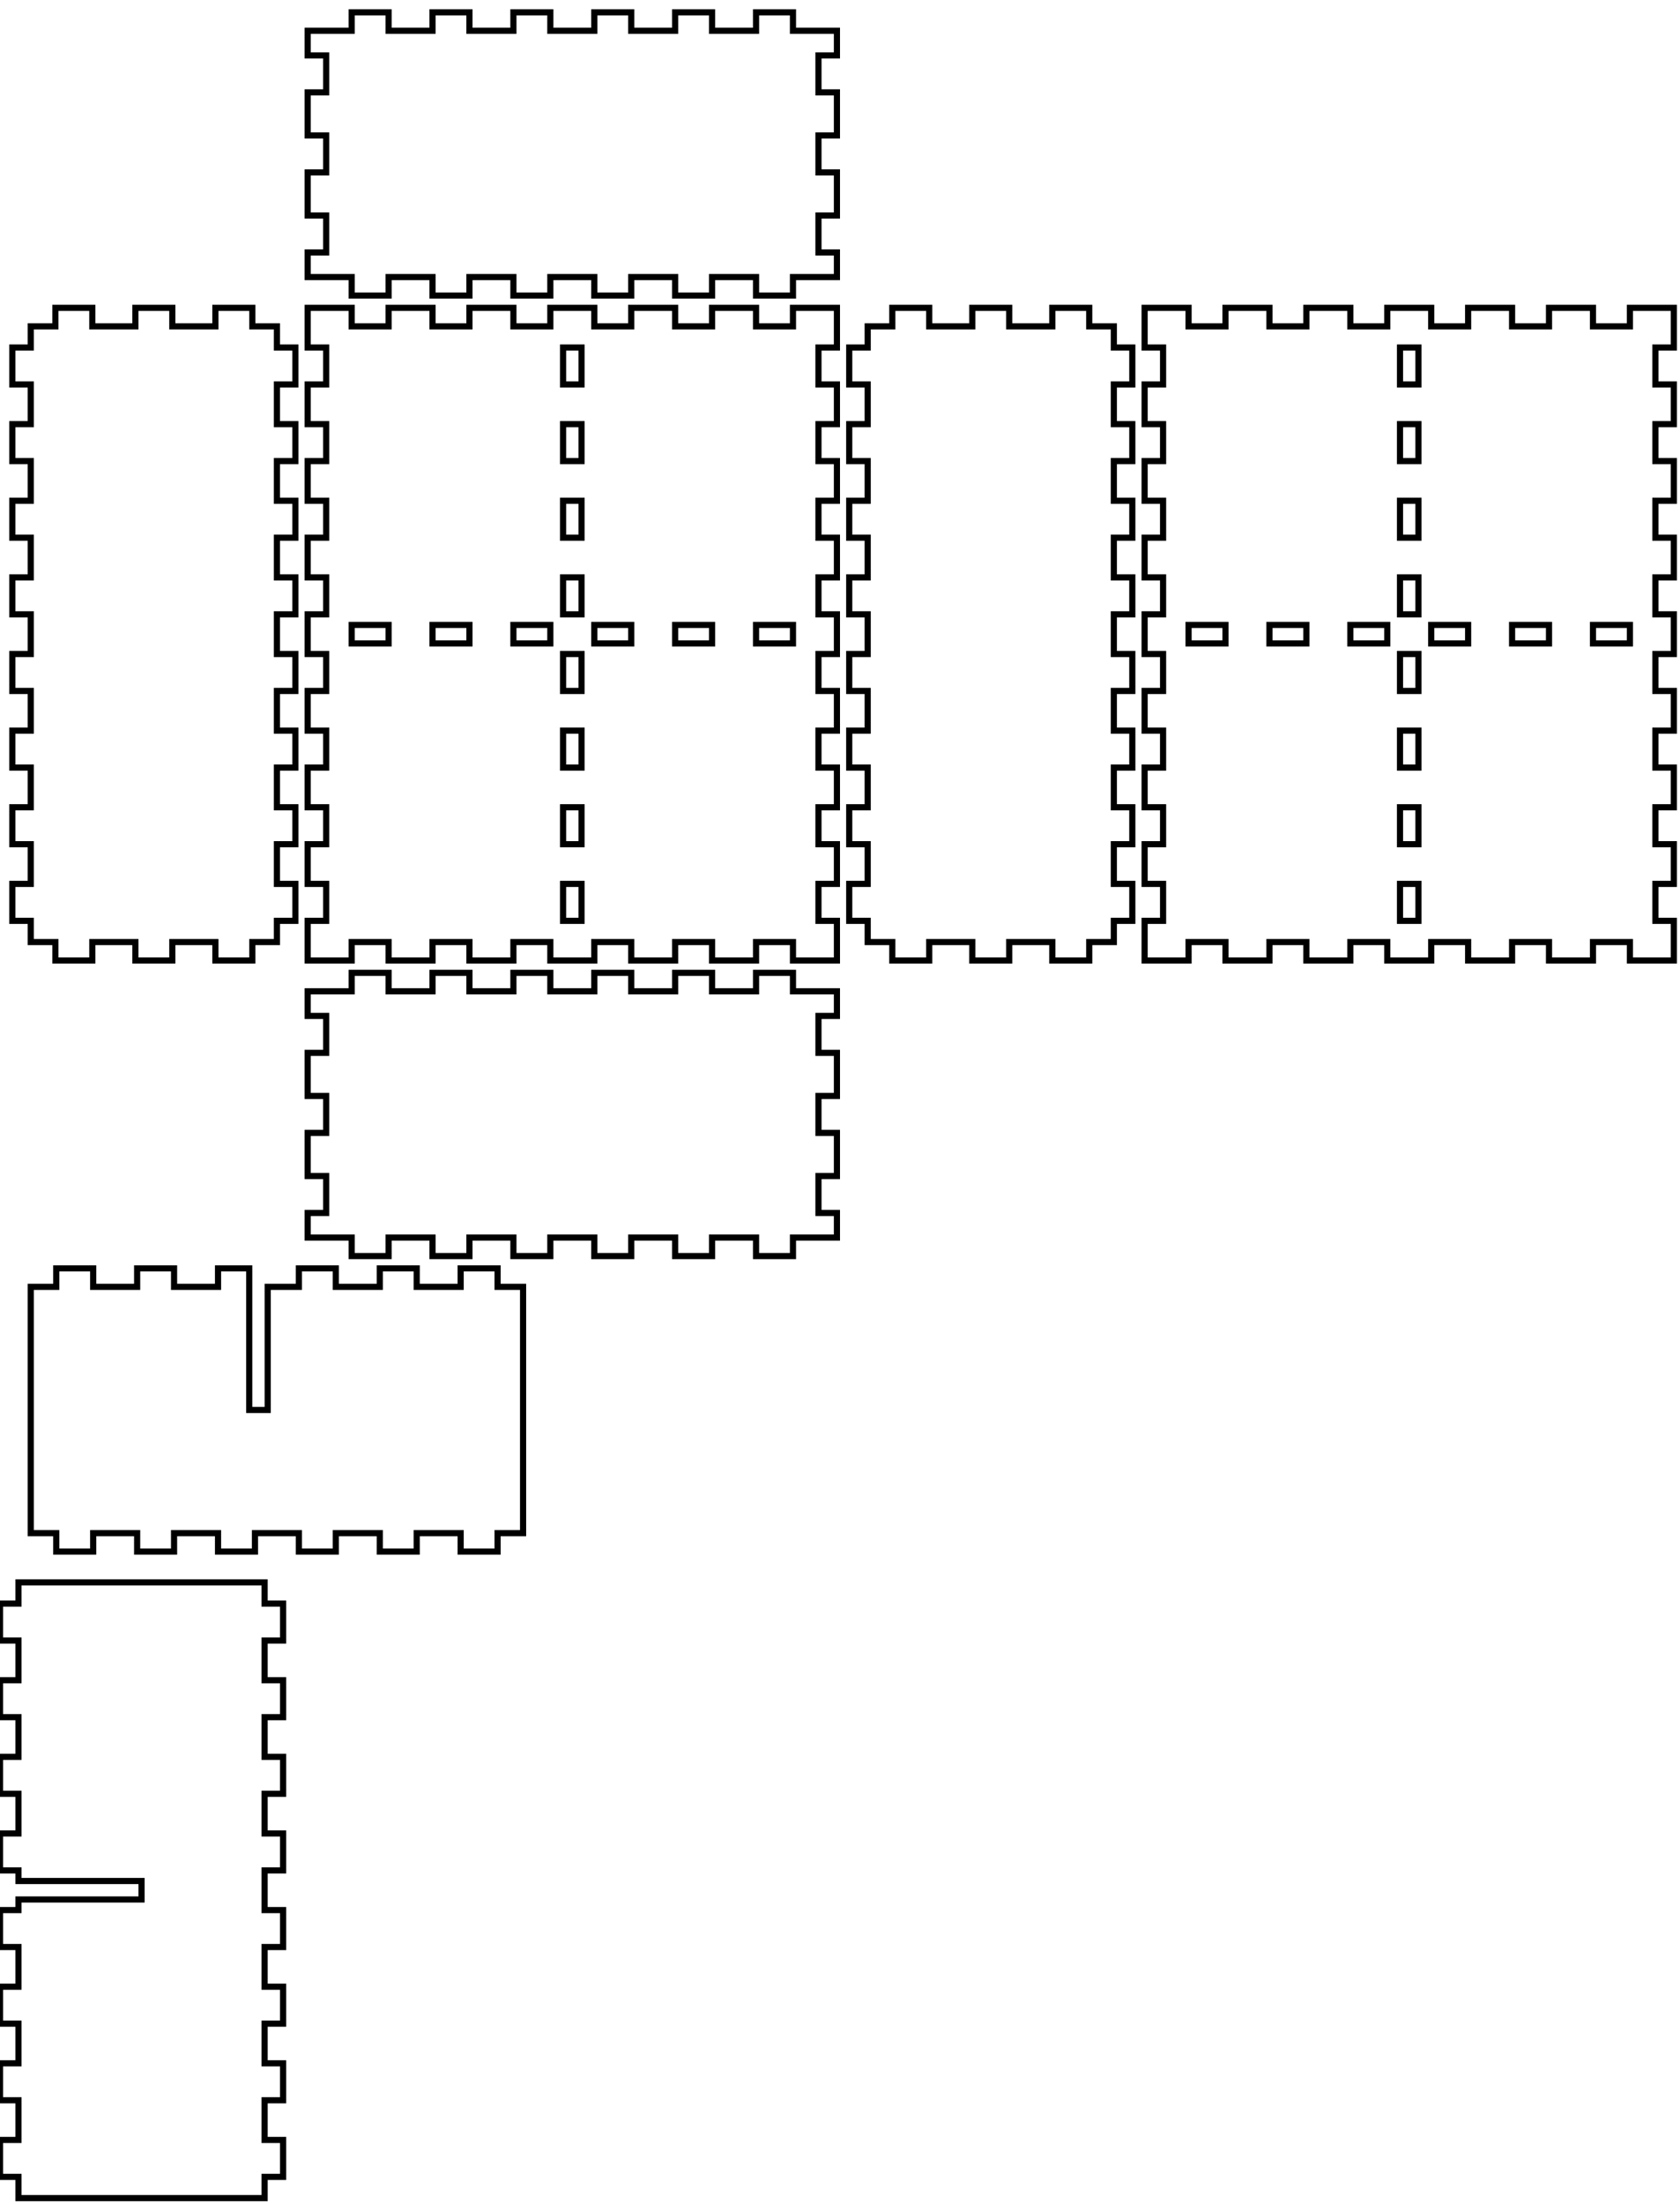 <!-- Created with Inkscape (http://www.inkscape.org/) -->
<svg xmlns:inkscape="http://www.inkscape.org/namespaces/inkscape" xmlns:sodipodi="http://sodipodi.sourceforge.net/DTD/sodipodi-0.dtd" xmlns="http://www.w3.org/2000/svg" xmlns:svg="http://www.w3.org/2000/svg" width="273mm" height="358mm" viewBox="0 0 273 358" version="1.1" id="svg5" inkscape:version="1.1.2 (0a00cf5339, 2022-02-04)" sodipodi:docname="blank.svg">
  <sodipodi:namedview id="namedview7" pagecolor="#ffffff" bordercolor="#666666" borderopacity="1.0" inkscape:pageshadow="2" inkscape:pageopacity="0.0" inkscape:pagecheckerboard="0" inkscape:document-units="mm" showgrid="false" inkscape:zoom="0.64052329" inkscape:cx="397.33138" inkscape:cy="561.25984" inkscape:window-width="2086" inkscape:window-height="1376" inkscape:window-x="0" inkscape:window-y="0" inkscape:window-maximized="1" inkscape:current-layer="layer1"/>
  <defs id="defs2"/>
  <g inkscape:label="Layer 1" inkscape:groupmode="layer" id="layer1">
    <path id="piece_001" style="fill:none;stroke:#000000;stroke-width:1" d="M 50 161 L 57.143 161 L 57.143 158 L 63.143 158 L 63.143 161 L 70.286 161 L 70.286 158 L 76.286 158 L 76.286 161 L 83.429 161 L 83.429 158 L 89.429 158 L 89.429 161 L 96.571 161 L 96.571 158 L 102.571 158 L 102.571 161 L 109.714 161 L 109.714 158 L 115.714 158 L 115.714 161 L 122.857 161 L 122.857 158 L 128.857 158 L 128.857 161 L 136 161 L 136 165 L 133 165 L 133 171 L 136 171 L 136 178 L 133 178 L 133 184 L 136 184 L 136 191 L 133 191 L 133 197 L 136 197 L 136 201 L 128.857 201 L 128.857 204 L 122.857 204 L 122.857 201 L 115.714 201 L 115.714 204 L 109.714 204 L 109.714 201 L 102.571 201 L 102.571 204 L 96.571 204 L 96.571 201 L 89.429 201 L 89.429 204 L 83.429 204 L 83.429 201 L 76.286 201 L 76.286 204 L 70.286 204 L 70.286 201 L 63.143 201 L 63.143 204 L 57.143 204 L 57.143 201 L 50 201 L 50 197 L 53 197 L 53 191 L 50 191 L 50 184 L 53 184 L 53 178 L 50 178 L 50 171 L 53 171 L 53 165 L 50 165 L 50 161 Z"/>
    <path id="xdivider_001" style="fill:none;stroke:#000000;stroke-width:1" d="M 35.429 206 L 35.429 209 L 28.286 209 L 28.286 206 L 22.286 206 L 22.286 209 L 15.143 209 L 15.143 206 L 9.143 206 L 9.143 209 L 5 209 L 5 249 L 9.143 249 L 9.143 252 L 15.143 252 L 15.143 249 L 22.286 249 L 22.286 252 L 28.286 252 L 28.286 249 L 35.429 249 L 35.429 252 L 41.429 252 L 41.429 249 L 48.571 249 L 48.571 252 L 54.571 252 L 54.571 249 L 61.714 249 L 61.714 252 L 67.714 252 L 67.714 249 L 74.857 249 L 74.857 252 L 80.857 252 L 80.857 249 L 85 249 L 85 209 L 80.857 209 L 80.857 206 L 74.857 206 L 74.857 209 L 67.714 209 L 67.714 206 L 61.714 206 L 61.714 209 L 54.571 209 L 54.571 206 L 48.571 206 L 48.571 209 L 43.5 209 L 43.5 229 L 40.5 229 L 40.5 206 L 35.429 206 Z"/>
    <path id="piece_002" style="fill:none;stroke:#000000;stroke-width:1" d="M 5 53 L 9 53 L 9 50 L 15 50 L 15 53 L 22 53 L 22 50 L 28 50 L 28 53 L 35 53 L 35 50 L 41 50 L 41 53 L 45 53 L 45 56.444 L 48 56.444 L 48 62.444 L 45 62.444 L 45 68.889 L 48 68.889 L 48 74.889 L 45 74.889 L 45 81.333 L 48 81.333 L 48 87.333 L 45 87.333 L 45 93.778 L 48 93.778 L 48 99.778 L 45 99.778 L 45 106.222 L 48 106.222 L 48 112.222 L 45 112.222 L 45 118.667 L 48 118.667 L 48 124.667 L 45 124.667 L 45 131.111 L 48 131.111 L 48 137.111 L 45 137.111 L 45 143.556 L 48 143.556 L 48 149.556 L 45 149.556 L 45 153 L 41 153 L 41 156 L 35 156 L 35 153 L 28 153 L 28 156 L 22 156 L 22 153 L 15 153 L 15 156 L 9 156 L 9 153 L 5 153 L 5 149.556 L 2 149.556 L 2 143.556 L 5 143.556 L 5 137.111 L 2 137.111 L 2 131.111 L 5 131.111 L 5 124.667 L 2 124.667 L 2 118.667 L 5 118.667 L 5 112.222 L 2 112.222 L 2 106.222 L 5 106.222 L 5 99.778 L 2 99.778 L 2 93.778 L 5 93.778 L 5 87.333 L 2 87.333 L 2 81.333 L 5 81.333 L 5 74.889 L 2 74.889 L 2 68.889 L 5 68.889 L 5 62.444 L 2 62.444 L 2 56.444 L 5 56.444 L 5 53 Z"/>
    <path id="ydivider_001" style="fill:none;stroke:#000000;stroke-width:1" d="M 3 310.222 L 0 310.222 L 0 316.222 L 3 316.222 L 3 322.667 L 0 322.667 L 0 328.667 L 3 328.667 L 3 335.111 L 0 335.111 L 0 341.111 L 3 341.111 L 3 347.556 L 0 347.556 L 0 353.556 L 3 353.556 L 3 357 L 43 357 L 43 353.556 L 46 353.556 L 46 347.556 L 43 347.556 L 43 341.111 L 46 341.111 L 46 335.111 L 43 335.111 L 43 328.667 L 46 328.667 L 46 322.667 L 43 322.667 L 43 316.222 L 46 316.222 L 46 310.222 L 43 310.222 L 43 303.778 L 46 303.778 L 46 297.778 L 43 297.778 L 43 291.333 L 46 291.333 L 46 285.333 L 43 285.333 L 43 278.889 L 46 278.889 L 46 272.889 L 43 272.889 L 43 266.444 L 46 266.444 L 46 260.444 L 43 260.444 L 43 257 L 7 257 L 3 257 L 3 260.444 L 0 260.444 L 0 266.444 L 3 266.444 L 3 272.889 L 0 272.889 L 0 278.889 L 3 278.889 L 3 285.333 L 0 285.333 L 0 291.333 L 3 291.333 L 3 297.778 L 0 297.778 L 0 303.778 L 3 303.778 L 3 305.5 L 23 305.5 L 23 308.5 L 3 308.5 L 3 310.222 Z"/>
    <path id="piece_003" style="fill:none;stroke:#000000;stroke-width:1" d="M 50 56.444 L 53 56.444 L 53 62.444 L 50 62.444 L 50 68.889 L 53 68.889 L 53 74.889 L 50 74.889 L 50 81.333 L 53 81.333 L 53 87.333 L 50 87.333 L 50 93.778 L 53 93.778 L 53 99.778 L 50 99.778 L 50 106.222 L 53 106.222 L 53 112.222 L 50 112.222 L 50 118.667 L 53 118.667 L 53 124.667 L 50 124.667 L 50 131.111 L 53 131.111 L 53 137.111 L 50 137.111 L 50 143.556 L 53 143.556 L 53 149.556 L 50 149.556 L 50 156 L 57.143 156 L 57.143 153 L 63.143 153 L 63.143 156 L 70.286 156 L 70.286 153 L 76.286 153 L 76.286 156 L 83.429 156 L 83.429 153 L 89.429 153 L 89.429 156 L 96.571 156 L 96.571 153 L 102.571 153 L 102.571 156 L 109.714 156 L 109.714 153 L 115.714 153 L 115.714 156 L 122.857 156 L 122.857 153 L 128.857 153 L 128.857 156 L 136 156 L 136 149.556 L 133 149.556 L 133 143.556 L 136 143.556 L 136 137.111 L 133 137.111 L 133 131.111 L 136 131.111 L 136 124.667 L 133 124.667 L 133 118.667 L 136 118.667 L 136 112.222 L 133 112.222 L 133 106.222 L 136 106.222 L 136 99.778 L 133 99.778 L 133 93.778 L 136 93.778 L 136 87.333 L 133 87.333 L 133 81.333 L 136 81.333 L 136 74.889 L 133 74.889 L 133 68.889 L 136 68.889 L 136 62.444 L 133 62.444 L 133 56.444 L 136 56.444 L 136 50 L 128.857 50 L 128.857 53 L 122.857 53 L 122.857 50 L 115.714 50 L 115.714 53 L 109.714 53 L 109.714 50 L 102.571 50 L 102.571 53 L 96.571 53 L 96.571 50 L 89.429 50 L 89.429 53 L 83.429 53 L 83.429 50 L 76.286 50 L 76.286 53 L 70.286 53 L 70.286 50 L 63.143 50 L 63.143 53 L 57.143 53 L 57.143 50 L 50 50 L 50 56.444 Z M 109.714 101.5 L 115.714 101.5 L 115.714 104.5 L 109.714 104.5 L 109.714 101.5 Z M 122.857 101.5 L 128.857 101.5 L 128.857 104.5 L 122.857 104.5 L 122.857 101.5 Z M 57.143 101.5 L 63.143 101.5 L 63.143 104.5 L 57.143 104.5 L 57.143 101.5 Z M 70.286 101.5 L 76.286 101.5 L 76.286 104.5 L 70.286 104.5 L 70.286 101.5 Z M 83.429 101.5 L 89.429 101.5 L 89.429 104.5 L 83.429 104.5 L 83.429 101.5 Z M 91.5 106.222 L 94.5 106.222 L 94.5 112.222 L 91.5 112.222 L 91.5 106.222 Z M 91.5 118.667 L 94.5 118.667 L 94.5 124.667 L 91.5 124.667 L 91.5 118.667 Z M 91.5 131.111 L 94.5 131.111 L 94.5 137.111 L 91.5 137.111 L 91.5 131.111 Z M 91.5 143.556 L 94.5 143.556 L 94.5 149.556 L 91.5 149.556 L 91.5 143.556 Z M 91.5 56.444 L 94.5 56.444 L 94.5 62.444 L 91.5 62.444 L 91.5 56.444 Z M 91.5 68.889 L 94.5 68.889 L 94.5 74.889 L 91.5 74.889 L 91.5 68.889 Z M 91.5 81.333 L 94.5 81.333 L 94.5 87.333 L 91.5 87.333 L 91.5 81.333 Z M 91.5 93.778 L 94.5 93.778 L 94.5 99.778 L 91.5 99.778 L 91.5 93.778 Z M 96.571 101.5 L 102.571 101.5 L 102.571 104.5 L 96.571 104.5 L 96.571 101.5 Z"/>
    <path id="piece_004" style="fill:none;stroke:#000000;stroke-width:1" d="M 141 53 L 145 53 L 145 50 L 151 50 L 151 53 L 158 53 L 158 50 L 164 50 L 164 53 L 171 53 L 171 50 L 177 50 L 177 53 L 181 53 L 181 56.444 L 184 56.444 L 184 62.444 L 181 62.444 L 181 68.889 L 184 68.889 L 184 74.889 L 181 74.889 L 181 81.333 L 184 81.333 L 184 87.333 L 181 87.333 L 181 93.778 L 184 93.778 L 184 99.778 L 181 99.778 L 181 106.222 L 184 106.222 L 184 112.222 L 181 112.222 L 181 118.667 L 184 118.667 L 184 124.667 L 181 124.667 L 181 131.111 L 184 131.111 L 184 137.111 L 181 137.111 L 181 143.556 L 184 143.556 L 184 149.556 L 181 149.556 L 181 153 L 177 153 L 177 156 L 171 156 L 171 153 L 164 153 L 164 156 L 158 156 L 158 153 L 151 153 L 151 156 L 145 156 L 145 153 L 141 153 L 141 149.556 L 138 149.556 L 138 143.556 L 141 143.556 L 141 137.111 L 138 137.111 L 138 131.111 L 141 131.111 L 141 124.667 L 138 124.667 L 138 118.667 L 141 118.667 L 141 112.222 L 138 112.222 L 138 106.222 L 141 106.222 L 141 99.778 L 138 99.778 L 138 93.778 L 141 93.778 L 141 87.333 L 138 87.333 L 138 81.333 L 141 81.333 L 141 74.889 L 138 74.889 L 138 68.889 L 141 68.889 L 141 62.444 L 138 62.444 L 138 56.444 L 141 56.444 L 141 53 Z"/>
    <path id="piece_005" style="fill:none;stroke:#000000;stroke-width:1" d="M 186 56.444 L 189 56.444 L 189 62.444 L 186 62.444 L 186 68.889 L 189 68.889 L 189 74.889 L 186 74.889 L 186 81.333 L 189 81.333 L 189 87.333 L 186 87.333 L 186 93.778 L 189 93.778 L 189 99.778 L 186 99.778 L 186 106.222 L 189 106.222 L 189 112.222 L 186 112.222 L 186 118.667 L 189 118.667 L 189 124.667 L 186 124.667 L 186 131.111 L 189 131.111 L 189 137.111 L 186 137.111 L 186 143.556 L 189 143.556 L 189 149.556 L 186 149.556 L 186 156 L 193.143 156 L 193.143 153 L 199.143 153 L 199.143 156 L 206.286 156 L 206.286 153 L 212.286 153 L 212.286 156 L 219.429 156 L 219.429 153 L 225.429 153 L 225.429 156 L 232.571 156 L 232.571 153 L 238.571 153 L 238.571 156 L 245.714 156 L 245.714 153 L 251.714 153 L 251.714 156 L 258.857 156 L 258.857 153 L 264.857 153 L 264.857 156 L 272 156 L 272 149.556 L 269 149.556 L 269 143.556 L 272 143.556 L 272 137.111 L 269 137.111 L 269 131.111 L 272 131.111 L 272 124.667 L 269 124.667 L 269 118.667 L 272 118.667 L 272 112.222 L 269 112.222 L 269 106.222 L 272 106.222 L 272 99.778 L 269 99.778 L 269 93.778 L 272 93.778 L 272 87.333 L 269 87.333 L 269 81.333 L 272 81.333 L 272 74.889 L 269 74.889 L 269 68.889 L 272 68.889 L 272 62.444 L 269 62.444 L 269 56.444 L 272 56.444 L 272 50 L 264.857 50 L 264.857 53 L 258.857 53 L 258.857 50 L 251.714 50 L 251.714 53 L 245.714 53 L 245.714 50 L 238.571 50 L 238.571 53 L 232.571 53 L 232.571 50 L 225.429 50 L 225.429 53 L 219.429 53 L 219.429 50 L 212.286 50 L 212.286 53 L 206.286 53 L 206.286 50 L 199.143 50 L 199.143 53 L 193.143 53 L 193.143 50 L 186 50 L 186 56.444 Z M 193.143 101.5 L 199.143 101.5 L 199.143 104.5 L 193.143 104.5 L 193.143 101.5 Z M 206.286 101.5 L 212.286 101.5 L 212.286 104.5 L 206.286 104.5 L 206.286 101.5 Z M 219.429 101.5 L 225.429 101.5 L 225.429 104.5 L 219.429 104.5 L 219.429 101.5 Z M 227.5 106.222 L 230.5 106.222 L 230.5 112.222 L 227.5 112.222 L 227.5 106.222 Z M 227.5 118.667 L 230.5 118.667 L 230.5 124.667 L 227.5 124.667 L 227.5 118.667 Z M 227.5 131.111 L 230.5 131.111 L 230.5 137.111 L 227.5 137.111 L 227.5 131.111 Z M 227.5 143.556 L 230.5 143.556 L 230.5 149.556 L 227.5 149.556 L 227.5 143.556 Z M 227.5 56.444 L 230.5 56.444 L 230.5 62.444 L 227.5 62.444 L 227.5 56.444 Z M 227.5 68.889 L 230.5 68.889 L 230.5 74.889 L 227.5 74.889 L 227.5 68.889 Z M 227.5 81.333 L 230.5 81.333 L 230.5 87.333 L 227.5 87.333 L 227.5 81.333 Z M 227.5 93.778 L 230.5 93.778 L 230.5 99.778 L 227.5 99.778 L 227.5 93.778 Z M 232.571 101.5 L 238.571 101.5 L 238.571 104.5 L 232.571 104.5 L 232.571 101.5 Z M 245.714 101.5 L 251.714 101.5 L 251.714 104.5 L 245.714 104.5 L 245.714 101.5 Z M 258.857 101.5 L 264.857 101.5 L 264.857 104.5 L 258.857 104.5 L 258.857 101.5 Z"/>
    <path id="piece_006" style="fill:none;stroke:#000000;stroke-width:1" d="M 50 5 L 57.143 5 L 57.143 2 L 63.143 2 L 63.143 5 L 70.286 5 L 70.286 2 L 76.286 2 L 76.286 5 L 83.429 5 L 83.429 2 L 89.429 2 L 89.429 5 L 96.571 5 L 96.571 2 L 102.571 2 L 102.571 5 L 109.714 5 L 109.714 2 L 115.714 2 L 115.714 5 L 122.857 5 L 122.857 2 L 128.857 2 L 128.857 5 L 136 5 L 136 9 L 133 9 L 133 15 L 136 15 L 136 22 L 133 22 L 133 28 L 136 28 L 136 35 L 133 35 L 133 41 L 136 41 L 136 45 L 128.857 45 L 128.857 48 L 122.857 48 L 122.857 45 L 115.714 45 L 115.714 48 L 109.714 48 L 109.714 45 L 102.571 45 L 102.571 48 L 96.571 48 L 96.571 45 L 89.429 45 L 89.429 48 L 83.429 48 L 83.429 45 L 76.286 45 L 76.286 48 L 70.286 48 L 70.286 45 L 63.143 45 L 63.143 48 L 57.143 48 L 57.143 45 L 50 45 L 50 41 L 53 41 L 53 35 L 50 35 L 50 28 L 53 28 L 53 22 L 50 22 L 50 15 L 53 15 L 53 9 L 50 9 L 50 5 Z"/>
  </g>
</svg>